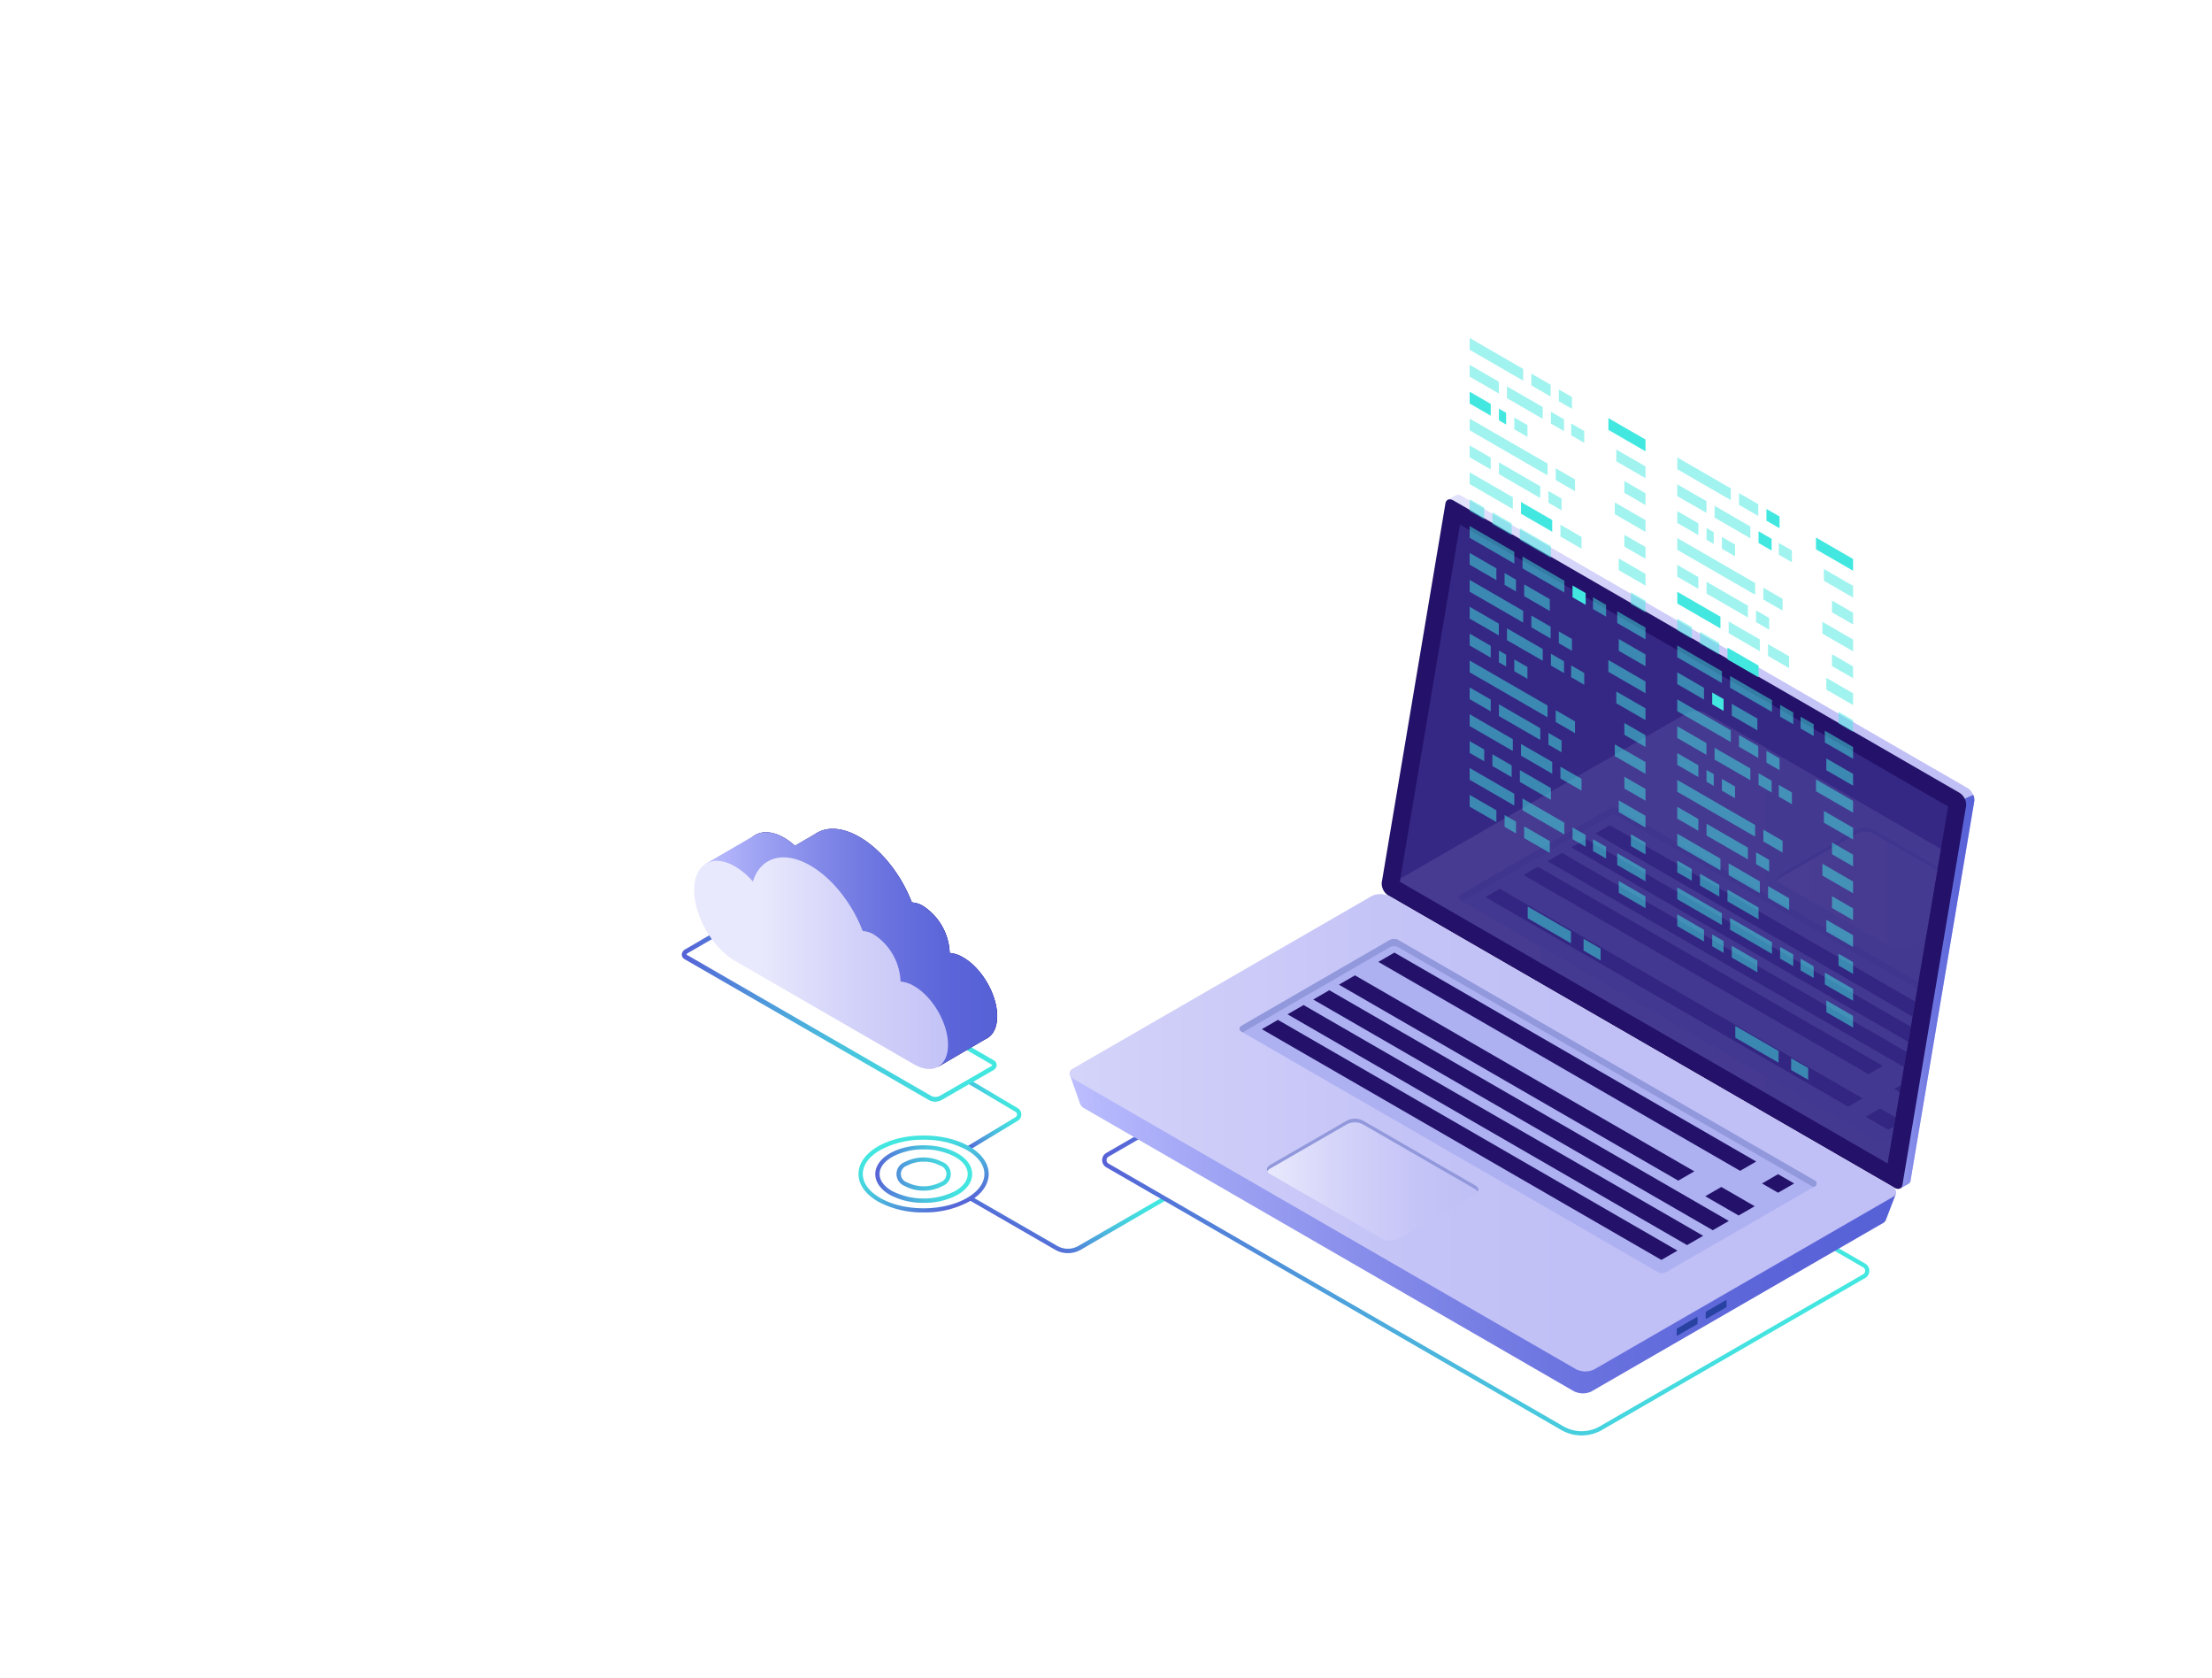 <svg xmlns="http://www.w3.org/2000/svg" xmlns:xlink="http://www.w3.org/1999/xlink" viewBox="0 0 555.84 421.45"><defs><style>.cls-1{mask:url(#mask);filter:url(#luminosity-noclip-9);}.cls-10,.cls-12,.cls-14,.cls-16,.cls-2,.cls-4,.cls-6,.cls-8{mix-blend-mode:multiply;}.cls-2{fill:url(#Áåçûìÿííûé_ãðàäèåíò_47);}.cls-3{mask:url(#mask-2);filter:url(#luminosity-noclip-14);}.cls-4{fill:url(#Áåçûìÿííûé_ãðàäèåíò_47-2);}.cls-5{mask:url(#mask-3);filter:url(#luminosity-noclip-15);}.cls-6{fill:url(#Áåçûìÿííûé_ãðàäèåíò_47-3);}.cls-7{mask:url(#mask-4);filter:url(#luminosity-noclip-16);}.cls-8{fill:url(#Áåçûìÿííûé_ãðàäèåíò_47-4);}.cls-9{mask:url(#mask-5);filter:url(#luminosity-noclip-10);}.cls-10{fill:url(#Áåçûìÿííûé_ãðàäèåíò_47-5);}.cls-11{mask:url(#mask-6);filter:url(#luminosity-noclip-11);}.cls-12{fill:url(#Áåçûìÿííûé_ãðàäèåíò_47-6);}.cls-13{mask:url(#mask-7);filter:url(#luminosity-noclip-12);}.cls-14{fill:url(#Áåçûìÿííûé_ãðàäèåíò_47-7);}.cls-15{mask:url(#mask-8);filter:url(#luminosity-noclip-13);}.cls-16{fill:url(#Áåçûìÿííûé_ãðàäèåíò_47-8);}.cls-17{fill:none;}.cls-18{opacity:0.7;}.cls-19{mask:url(#mask-9);}.cls-20,.cls-22,.cls-24,.cls-26,.cls-28,.cls-30,.cls-32,.cls-34{opacity:0.66;}.cls-20{fill:url(#Áåçûìÿííûé_ãðàäèåíò_364);}.cls-21{mask:url(#mask-10);}.cls-22{fill:url(#Áåçûìÿííûé_ãðàäèåíò_364-2);}.cls-23{mask:url(#mask-11);}.cls-24{fill:url(#Áåçûìÿííûé_ãðàäèåíò_364-3);}.cls-25{mask:url(#mask-12);}.cls-26{fill:url(#Áåçûìÿííûé_ãðàäèåíò_364-4);}.cls-27{mask:url(#mask-13);}.cls-28{fill:url(#Áåçûìÿííûé_ãðàäèåíò_364-5);}.cls-29{mask:url(#mask-14);}.cls-30{fill:url(#Áåçûìÿííûé_ãðàäèåíò_364-6);}.cls-31{mask:url(#mask-15);}.cls-32{fill:url(#Áåçûìÿííûé_ãðàäèåíò_364-7);}.cls-33{mask:url(#mask-16);}.cls-34{fill:url(#Áåçûìÿííûé_ãðàäèåíò_364-8);}.cls-35{fill:url(#Áåçûìÿííûé_ãðàäèåíò_15);}.cls-36{fill:url(#Áåçûìÿííûé_ãðàäèåíò_15-2);}.cls-37{fill:url(#Áåçûìÿííûé_ãðàäèåíò_15-3);}.cls-38{fill:url(#Áåçûìÿííûé_ãðàäèåíò_15-4);}.cls-39{fill:url(#Áåçûìÿííûé_ãðàäèåíò_15-5);}.cls-40{fill:url(#Áåçûìÿííûé_ãðàäèåíò_3);}.cls-41{fill:url(#Áåçûìÿííûé_ãðàäèåíò_24);}.cls-42{fill:#24126a;}.cls-43{opacity:0.51;}.cls-44{fill:#453c9e;}.cls-45{fill:url(#Áåçûìÿííûé_ãðàäèåíò_24-2);}.cls-46{fill:url(#Áåçûìÿííûé_ãðàäèåíò_3-2);}.cls-47{fill:#2842a2;}.cls-48{fill:#adb1f2;}.cls-49{fill:#9198db;}.cls-50{fill:url(#Áåçûìÿííûé_ãðàäèåíò_3-3);}.cls-51{opacity:0.11;}.cls-52{clip-path:url(#clip-path);}.cls-53{fill:url(#Áåçûìÿííûé_ãðàäèåíò_3-4);}.cls-54{fill:url(#Áåçûìÿííûé_ãðàäèåíò_3-5);}.cls-55{fill:url(#Áåçûìÿííûé_ãðàäèåíò_15-6);}.cls-56{fill:url(#Áåçûìÿííûé_ãðàäèåíò_24-3);}.cls-57{fill:url(#Áåçûìÿííûé_ãðàäèåíò_25);}.cls-58{fill:url(#Áåçûìÿííûé_ãðàäèåíò_24-4);}.cls-59{fill:url(#Áåçûìÿííûé_ãðàäèåíò_3-6);}.cls-60,.cls-61{fill:#42e8e0;}.cls-60{opacity:0.5;}.cls-62{filter:url(#luminosity-noclip-8);}.cls-63{filter:url(#luminosity-noclip-7);}.cls-64{filter:url(#luminosity-noclip-6);}.cls-65{filter:url(#luminosity-noclip-5);}.cls-66{filter:url(#luminosity-noclip-4);}.cls-67{filter:url(#luminosity-noclip-3);}.cls-68{filter:url(#luminosity-noclip-2);}.cls-69{filter:url(#luminosity-noclip);}</style><filter id="luminosity-noclip" x="0" y="-8411.12" width="294.23" height="32766" filterUnits="userSpaceOnUse" color-interpolation-filters="sRGB"><feFlood flood-color="#fff" result="bg"/><feBlend in="SourceGraphic" in2="bg"/></filter><mask id="mask" x="0" y="-8411.12" width="294.23" height="32766" maskUnits="userSpaceOnUse"><g class="cls-69"/></mask><linearGradient id="Áåçûìÿííûé_ãðàäèåíò_47" x1="-560.55" y1="1858.2" x2="-560.55" y2="1571.35" gradientTransform="matrix(0.87, -0.5, 1, 0.58, -1075.62, -942.59)" gradientUnits="userSpaceOnUse"><stop offset="0"/><stop offset="0.06" stop-color="#2a2a2a"/><stop offset="0.15" stop-color="#626262"/><stop offset="0.23" stop-color="#929292"/><stop offset="0.31" stop-color="#b6b6b6"/><stop offset="0.39" stop-color="#d1d1d1"/><stop offset="0.45" stop-color="#e0e0e0"/><stop offset="0.51" stop-color="#e6e6e6"/><stop offset="0.55" stop-color="#dedede"/><stop offset="0.62" stop-color="#c9c9c9"/><stop offset="0.71" stop-color="#a7a7a7"/><stop offset="0.8" stop-color="#787878"/><stop offset="0.91" stop-color="#3b3b3b"/><stop offset="1"/></linearGradient><filter id="luminosity-noclip-2" x="120.34" y="-8411.12" width="371.44" height="32766" filterUnits="userSpaceOnUse" color-interpolation-filters="sRGB"><feFlood flood-color="#fff" result="bg"/><feBlend in="SourceGraphic" in2="bg"/></filter><mask id="mask-2" x="120.34" y="-8411.12" width="371.44" height="32766" maskUnits="userSpaceOnUse"><g class="cls-68"/></mask><linearGradient id="Áåçûìÿííûé_ãðàäèåíò_47-2" x1="-268.51" y1="1801.91" x2="-268.51" y2="1437.61" xlink:href="#Áåçûìÿííûé_ãðàäèåíò_47"/><filter id="luminosity-noclip-3" x="125.37" y="-8411.12" width="316.93" height="32766" filterUnits="userSpaceOnUse" color-interpolation-filters="sRGB"><feFlood flood-color="#fff" result="bg"/><feBlend in="SourceGraphic" in2="bg"/></filter><mask id="mask-3" x="125.37" y="-8411.12" width="316.93" height="32766" maskUnits="userSpaceOnUse"><g class="cls-67"/></mask><linearGradient id="Áåçûìÿííûé_ãðàäèåíò_47-3" x1="-390.08" y1="1858.2" x2="-390.08" y2="1548.58" xlink:href="#Áåçûìÿííûé_ãðàäèåíò_47"/><filter id="luminosity-noclip-4" x="185.09" y="-8411.12" width="137.11" height="32766" filterUnits="userSpaceOnUse" color-interpolation-filters="sRGB"><feFlood flood-color="#fff" result="bg"/><feBlend in="SourceGraphic" in2="bg"/></filter><mask id="mask-4" x="185.09" y="-8411.12" width="137.11" height="32766" maskUnits="userSpaceOnUse"><g class="cls-66"/></mask><linearGradient id="Áåçûìÿííûé_ãðàäèåíò_47-4" x1="-347.46" y1="1700.6" x2="-347.46" y2="1571.35" xlink:href="#Áåçûìÿííûé_ãðàäèåíò_47"/><filter id="luminosity-noclip-5" x="105.49" y="-8411.12" width="157.28" height="32766" filterUnits="userSpaceOnUse" color-interpolation-filters="sRGB"><feFlood flood-color="#fff" result="bg"/><feBlend in="SourceGraphic" in2="bg"/></filter><mask id="mask-5" x="105.49" y="-8411.12" width="157.28" height="32766" maskUnits="userSpaceOnUse"><g class="cls-65"/></mask><linearGradient id="Áåçûìÿííûé_ãðàäèåíò_47-5" x1="-517.93" y1="1789.51" x2="-517.93" y2="1640.03" xlink:href="#Áåçûìÿííûé_ãðàäèåíò_47"/><filter id="luminosity-noclip-6" x="173.15" y="-8411.12" width="270.32" height="32766" filterUnits="userSpaceOnUse" color-interpolation-filters="sRGB"><feFlood flood-color="#fff" result="bg"/><feBlend in="SourceGraphic" in2="bg"/></filter><mask id="mask-6" x="173.15" y="-8411.12" width="270.32" height="32766" maskUnits="userSpaceOnUse"><g class="cls-64"/></mask><linearGradient id="Áåçûìÿííûé_ãðàäèåíò_47-6" x1="-475.25" y1="1933.5" x2="-475.25" y2="1670.76" xlink:href="#Áåçûìÿííûé_ãðàäèåíò_47"/><filter id="luminosity-noclip-7" x="33.84" y="-8411.12" width="478.88" height="32766" filterUnits="userSpaceOnUse" color-interpolation-filters="sRGB"><feFlood flood-color="#fff" result="bg"/><feBlend in="SourceGraphic" in2="bg"/></filter><mask id="mask-7" x="33.84" y="-8411.12" width="478.88" height="32766" maskUnits="userSpaceOnUse"><g class="cls-63"/></mask><linearGradient id="Áåçûìÿííûé_ãðàäèåíò_47-7" x1="-432.99" y1="1966.46" x2="-432.99" y2="1493.9" xlink:href="#Áåçûìÿííûé_ãðàäèåíò_47"/><filter id="luminosity-noclip-8" x="7.13" y="-8411.12" width="534.58" height="32766" filterUnits="userSpaceOnUse" color-interpolation-filters="sRGB"><feFlood flood-color="#fff" result="bg"/><feBlend in="SourceGraphic" in2="bg"/></filter><mask id="mask-8" x="7.13" y="-8411.12" width="534.58" height="32766" maskUnits="userSpaceOnUse"><g class="cls-62"/></mask><linearGradient id="Áåçûìÿííûé_ãðàäèåíò_47-8" x1="-309.15" y1="1887.55" x2="-309.15" y2="1359.33" xlink:href="#Áåçûìÿííûé_ãðàäèåíò_47"/><filter id="luminosity-noclip-9" x="0" y="248.15" width="294.23" height="171.73" filterUnits="userSpaceOnUse" color-interpolation-filters="sRGB"><feFlood flood-color="#fff" result="bg"/><feBlend in="SourceGraphic" in2="bg"/></filter><mask id="mask-9" x="0" y="248.15" width="294.23" height="171.73" maskUnits="userSpaceOnUse"><g class="cls-1"><path class="cls-2" d="M4.81,250.08l-1.37.78c-5.07,2.89-4.47,8,1.36,11.4L269.69,417c5.82,3.4,14.66,3.81,19.73.92l1.37-.78c5.07-2.89,4.47-8-1.36-11.4L24.54,251C18.72,247.6,9.88,247.19,4.81,250.08Z"/></g></mask><linearGradient id="Áåçûìÿííûé_ãðàäèåíò_364" x1="-560.55" y1="1858.2" x2="-560.55" y2="1571.35" gradientTransform="matrix(0.87, -0.5, 1, 0.58, -1075.62, -942.59)" gradientUnits="userSpaceOnUse"><stop offset="0" stop-color="#5761d7"/><stop offset="0.01" stop-color="#5665d7"/><stop offset="0.13" stop-color="#4f94da"/><stop offset="0.24" stop-color="#49b8dd"/><stop offset="0.34" stop-color="#45d3df"/><stop offset="0.43" stop-color="#43e2e0"/><stop offset="0.51" stop-color="#42e8e0"/><stop offset="0.57" stop-color="#43e0df"/><stop offset="0.67" stop-color="#46ccde"/><stop offset="0.8" stop-color="#4ca9dc"/><stop offset="0.93" stop-color="#537ad9"/><stop offset="1" stop-color="#5761d7"/></linearGradient><filter id="luminosity-noclip-10" x="105.49" y="267.04" width="157.28" height="91.71" filterUnits="userSpaceOnUse" color-interpolation-filters="sRGB"><feFlood flood-color="#fff" result="bg"/><feBlend in="SourceGraphic" in2="bg"/></filter><mask id="mask-10" x="105.49" y="267.04" width="157.28" height="91.71" maskUnits="userSpaceOnUse"><g class="cls-9"><path class="cls-10" d="M110.3,269l-1.37.78c-5.07,2.89-4.47,8,1.36,11.4l127.94,74.76c5.82,3.4,14.66,3.81,19.73.92l1.37-.78c5.07-2.89,4.47-8-1.36-11.4L130,269.89C124.21,266.49,115.38,266.08,110.3,269Z"/></g></mask><linearGradient id="Áåçûìÿííûé_ãðàäèåíò_364-2" x1="-517.93" y1="1789.51" x2="-517.93" y2="1640.03" xlink:href="#Áåçûìÿííûé_ãðàäèåíò_364"/><filter id="luminosity-noclip-11" x="173.15" y="263.83" width="270.32" height="157.62" filterUnits="userSpaceOnUse" color-interpolation-filters="sRGB"><feFlood flood-color="#fff" result="bg"/><feBlend in="SourceGraphic" in2="bg"/></filter><mask id="mask-11" x="173.15" y="263.83" width="270.32" height="157.62" maskUnits="userSpaceOnUse"><g class="cls-11"><path class="cls-12" d="M178,265.76l-1.37.78c-5.07,2.89-4.47,8,1.36,11.4l241,140.66c5.82,3.4,14.66,3.81,19.73.92l1.37-.78c5.07-2.89,4.47-8-1.36-11.4l-241-140.66C191.87,263.27,183,262.86,178,265.76Z"/></g></mask><linearGradient id="Áåçûìÿííûé_ãðàäèåíò_364-3" x1="-475.25" y1="1933.5" x2="-475.25" y2="1670.76" xlink:href="#Áåçûìÿííûé_ãðàäèåíò_364"/><filter id="luminosity-noclip-12" x="33.84" y="139.69" width="478.88" height="280.19" filterUnits="userSpaceOnUse" color-interpolation-filters="sRGB"><feFlood flood-color="#fff" result="bg"/><feBlend in="SourceGraphic" in2="bg"/></filter><mask id="mask-12" x="33.84" y="139.69" width="478.88" height="280.19" maskUnits="userSpaceOnUse"><g class="cls-13"><path class="cls-14" d="M38.66,141.62l-1.37.78c-5.07,2.89-4.47,8,1.36,11.4L488.18,417c5.82,3.4,14.66,3.81,19.73.92l1.37-.78c5.07-2.89,4.47-8-1.36-11.4L58.39,142.54C52.56,139.13,43.73,138.72,38.66,141.62Z"/></g></mask><linearGradient id="Áåçûìÿííûé_ãðàäèåíò_364-4" x1="-432.99" y1="1966.46" x2="-432.99" y2="1493.9" xlink:href="#Áåçûìÿííûé_ãðàäèåíò_364"/><filter id="luminosity-noclip-13" x="7.13" y="0" width="534.58" height="312.5" filterUnits="userSpaceOnUse" color-interpolation-filters="sRGB"><feFlood flood-color="#fff" result="bg"/><feBlend in="SourceGraphic" in2="bg"/></filter><mask id="mask-13" x="7.13" y="0" width="534.58" height="312.5" maskUnits="userSpaceOnUse"><g class="cls-15"><path class="cls-16" d="M11.95,1.93l-1.37.78c-5.07,2.89-4.47,8,1.36,11.4L517.17,309.65c5.82,3.4,14.66,3.81,19.73.92l1.37-.78c5.07-2.89,4.47-8-1.36-11.4L31.68,2.85C25.85-.55,17-1,11.95,1.93Z"/></g></mask><linearGradient id="Áåçûìÿííûé_ãðàäèåíò_364-5" x1="-309.15" y1="1887.55" x2="-309.15" y2="1359.33" xlink:href="#Áåçûìÿííûé_ãðàäèåíò_364"/><filter id="luminosity-noclip-14" x="120.34" y="25.54" width="371.44" height="216.84" filterUnits="userSpaceOnUse" color-interpolation-filters="sRGB"><feFlood flood-color="#fff" result="bg"/><feBlend in="SourceGraphic" in2="bg"/></filter><mask id="mask-14" x="120.34" y="25.54" width="371.44" height="216.84" maskUnits="userSpaceOnUse"><g class="cls-3"><path class="cls-4" d="M125.15,27.47l-1.37.78c-5.07,2.89-4.47,8,1.36,11.4l342.1,199.89c5.82,3.4,14.66,3.81,19.73.92l1.37-.78c5.07-2.89,4.47-8-1.36-11.4L144.88,28.39C139.06,25,130.22,24.58,125.15,27.47Z"/></g></mask><linearGradient id="Áåçûìÿííûé_ãðàäèåíò_364-6" x1="-268.51" y1="1801.91" x2="-268.51" y2="1437.61" xlink:href="#Áåçûìÿííûé_ãðàäèåíò_364"/><filter id="luminosity-noclip-15" x="125.37" y="150.42" width="316.93" height="184.99" filterUnits="userSpaceOnUse" color-interpolation-filters="sRGB"><feFlood flood-color="#fff" result="bg"/><feBlend in="SourceGraphic" in2="bg"/></filter><mask id="mask-15" x="125.37" y="150.42" width="316.93" height="184.99" maskUnits="userSpaceOnUse"><g class="cls-5"><path class="cls-6" d="M130.18,152.35l-1.37.78c-5.07,2.89-4.47,8,1.36,11.4l287.59,168c5.82,3.4,14.66,3.81,19.73.92l1.37-.78c5.07-2.89,4.47-8-1.36-11.4l-287.59-168C144.09,149.87,135.26,149.45,130.18,152.35Z"/></g></mask><linearGradient id="Áåçûìÿííûé_ãðàäèåíò_364-7" x1="-390.08" y1="1858.2" x2="-390.08" y2="1548.58" xlink:href="#Áåçûìÿííûé_ãðàäèåíò_364"/><filter id="luminosity-noclip-16" x="185.09" y="142.57" width="137.11" height="79.93" filterUnits="userSpaceOnUse" color-interpolation-filters="sRGB"><feFlood flood-color="#fff" result="bg"/><feBlend in="SourceGraphic" in2="bg"/></filter><mask id="mask-16" x="185.09" y="142.57" width="137.11" height="79.93" maskUnits="userSpaceOnUse"><g class="cls-7"><path class="cls-8" d="M189.9,144.49l-1.37.78c-5.07,2.89-4.47,8,1.36,11.4l107.77,63c5.82,3.4,14.66,3.81,19.73.92l1.37-.78c5.07-2.89,4.47-8-1.36-11.4l-107.77-63C203.81,142,195,141.6,189.9,144.49Z"/></g></mask><linearGradient id="Áåçûìÿííûé_ãðàäèåíò_364-8" x1="-347.46" y1="1700.6" x2="-347.46" y2="1571.35" xlink:href="#Áåçûìÿííûé_ãðàäèåíò_364"/><linearGradient id="Áåçûìÿííûé_ãðàäèåíò_15" x1="-3446.27" y1="274.34" x2="-3432.35" y2="282.37" gradientTransform="matrix(-1, 0, 0, 1, -3192.6, 0)" gradientUnits="userSpaceOnUse"><stop offset="0" stop-color="#42e8e0"/><stop offset="0.15" stop-color="#43e3e0"/><stop offset="0.33" stop-color="#45d5df"/><stop offset="0.52" stop-color="#49bddd"/><stop offset="0.72" stop-color="#4e9cdb"/><stop offset="0.93" stop-color="#5472d8"/><stop offset="1" stop-color="#5761d7"/></linearGradient><linearGradient id="Áåçûìÿííûé_ãðàäèåíò_15-2" x1="-1394.75" y1="1712.51" x2="-1365.69" y2="1712.51" gradientTransform="matrix(-0.87, 0.5, 1, 0.58, -2639.57, 2.51)" xlink:href="#Áåçûìÿííûé_ãðàäèåíò_15"/><linearGradient id="Áåçûìÿííûé_ãðàäèåíò_15-3" x1="-3436.85" y1="294.93" x2="-3412.54" y2="294.93" xlink:href="#Áåçûìÿííûé_ãðàäèåíò_15"/><linearGradient id="Áåçûìÿííûé_ãðàäèåíò_15-4" x1="-3420.19" y1="284.81" x2="-3429.2" y2="305.05" xlink:href="#Áåçûìÿííûé_ãðàäèåíò_15"/><linearGradient id="Áåçûìÿííûé_ãðàäèåíò_15-5" x1="-3662.37" y1="304.55" x2="-3469.59" y2="304.55" xlink:href="#Áåçûìÿííûé_ãðàäèåíò_15"/><linearGradient id="Áåçûìÿííûé_ãðàäèåíò_3" x1="-3688.73" y1="211.42" x2="-3541.74" y2="211.42" gradientTransform="matrix(-1, 0, 0, 1, -3192.6, 0)" gradientUnits="userSpaceOnUse"><stop offset="0" stop-color="#c0bff6"/><stop offset="0.29" stop-color="#c5c4f7"/><stop offset="0.64" stop-color="#d3d2f9"/><stop offset="1" stop-color="#e9e9fd"/></linearGradient><linearGradient id="Áåçûìÿííûé_ãðàäèåíò_24" x1="-3688.73" y1="249.12" x2="-3663.49" y2="249.12" gradientTransform="matrix(-1, 0, 0, 1, -3192.6, 0)" gradientUnits="userSpaceOnUse"><stop offset="0" stop-color="#5761d7"/><stop offset="0.18" stop-color="#5c66d9"/><stop offset="0.39" stop-color="#6a73df"/><stop offset="0.61" stop-color="#8289e8"/><stop offset="0.85" stop-color="#a3a7f5"/><stop offset="1" stop-color="#bcbeff"/></linearGradient><linearGradient id="Áåçûìÿííûé_ãðàäèåíò_24-2" x1="-3669.04" y1="291.5" x2="-3461.44" y2="291.5" xlink:href="#Áåçûìÿííûé_ãðàäèåíò_24"/><linearGradient id="Áåçûìÿííûé_ãðàäèåíò_3-2" x1="-3599.28" y1="284.57" x2="-3391.57" y2="284.57" xlink:href="#Áåçûìÿííûé_ãðàäèåíò_3"/><linearGradient id="Áåçûìÿííûé_ãðàäèåíò_3-3" x1="-3564.11" y1="296.36" x2="-3510.94" y2="296.36" xlink:href="#Áåçûìÿííûé_ãðàäèåíò_3"/><clipPath id="clip-path"><polygon id="SVGID" class="cls-17" points="366.88 131.8 489.53 202.61 474.32 292.28 351.75 221.51 366.88 131.8"/></clipPath><linearGradient id="Áåçûìÿííûé_ãðàäèåíò_3-4" x1="-3678.64" y1="238.53" x2="-3470.93" y2="238.53" xlink:href="#Áåçûìÿííûé_ãðàäèåíò_3"/><linearGradient id="Áåçûìÿííûé_ãðàäèåíò_3-5" x1="-3692.31" y1="223.29" x2="-3639.15" y2="223.29" xlink:href="#Áåçûìÿííûé_ãðàäèåíò_3"/><linearGradient id="Áåçûìÿííûé_ãðàäèåíò_15-6" x1="-3443.1" y1="253.66" x2="-3363.92" y2="253.66" xlink:href="#Áåçûìÿííûé_ãðàäèåíò_15"/><linearGradient id="Áåçûìÿííûé_ãðàäèåíò_24-3" x1="-4131.29" y1="-1900.41" x2="-4057.62" y2="-1900.41" gradientTransform="matrix(-0.87, -0.5, 0, 1.15, -3327.12, 376.43)" xlink:href="#Áåçûìÿííûé_ãðàäèåíò_24"/><radialGradient id="Áåçûìÿííûé_ãðàäèåíò_25" cx="-3428.18" cy="228.52" fx="-3456.883" fy="218.399" r="30.43" gradientTransform="matrix(-1, 0, 0, 1, -3192.6, 0)" gradientUnits="userSpaceOnUse"><stop offset="0" stop-color="#2b237c"/><stop offset="1" stop-color="#180d5b"/></radialGradient><linearGradient id="Áåçûìÿííûé_ãðàäèåíò_24-4" x1="-3443.18" y1="238.08" x2="-3369.84" y2="238.08" xlink:href="#Áåçûìÿííûé_ãðàäèåíò_24"/><linearGradient id="Áåçûìÿííûé_ãðàäèåíò_3-6" x1="-4117.01" y1="-1888.01" x2="-4043.34" y2="-1888.01" gradientTransform="matrix(-0.87, -0.5, 0, 1.15, -3327.12, 376.43)" xlink:href="#Áåçûìÿííûé_ãðàäèåíò_3"/></defs><title>Asset 1</title><g id="Layer_2" data-name="Layer 2"><g id="Ñëîé_1" data-name="Ñëîé 1"><g class="cls-18"><g class="cls-19"><path class="cls-20" d="M4.81,250.08l-1.37.78c-5.07,2.89-4.47,8,1.36,11.4L269.69,417c5.82,3.4,14.66,3.81,19.73.92l1.37-.78c5.07-2.89,4.47-8-1.36-11.4L24.54,251C18.72,247.6,9.88,247.19,4.81,250.08Z"/></g><g class="cls-21"><path class="cls-22" d="M110.3,269l-1.37.78c-5.07,2.89-4.47,8,1.36,11.4l127.94,74.76c5.82,3.4,14.66,3.81,19.73.92l1.37-.78c5.07-2.89,4.47-8-1.36-11.4L130,269.89C124.21,266.49,115.38,266.08,110.3,269Z"/></g><g class="cls-23"><path class="cls-24" d="M178,265.76l-1.37.78c-5.07,2.89-4.47,8,1.36,11.4l241,140.66c5.82,3.4,14.66,3.81,19.73.92l1.37-.78c5.07-2.89,4.47-8-1.36-11.4l-241-140.66C191.87,263.27,183,262.86,178,265.76Z"/></g><g class="cls-25"><path class="cls-26" d="M38.66,141.62l-1.37.78c-5.07,2.89-4.47,8,1.36,11.4L488.18,417c5.82,3.4,14.66,3.81,19.73.92l1.37-.78c5.07-2.89,4.47-8-1.36-11.4L58.39,142.54C52.56,139.13,43.73,138.72,38.66,141.62Z"/></g><g class="cls-27"><path class="cls-28" d="M11.95,1.93l-1.37.78c-5.07,2.89-4.47,8,1.36,11.4L517.17,309.65c5.82,3.4,14.66,3.81,19.73.92l1.37-.78c5.07-2.89,4.47-8-1.36-11.4L31.68,2.85C25.85-.55,17-1,11.95,1.93Z"/></g><g class="cls-29"><path class="cls-30" d="M125.15,27.47l-1.37.78c-5.07,2.89-4.47,8,1.36,11.4l342.1,199.89c5.82,3.4,14.66,3.81,19.73.92l1.37-.78c5.07-2.89,4.47-8-1.36-11.4L144.88,28.39C139.06,25,130.22,24.58,125.15,27.47Z"/></g><g class="cls-31"><path class="cls-32" d="M130.18,152.35l-1.37.78c-5.07,2.89-4.47,8,1.36,11.4l287.59,168c5.82,3.4,14.66,3.81,19.73.92l1.37-.78c5.07-2.89,4.47-8-1.36-11.4l-287.59-168C144.09,149.87,135.26,149.45,130.18,152.35Z"/></g><g class="cls-33"><path class="cls-34" d="M189.9,144.49l-1.37.78c-5.07,2.89-4.47,8,1.36,11.4l107.77,63c5.82,3.4,14.66,3.81,19.73.92l1.37-.78c5.07-2.89,4.47-8-1.36-11.4l-107.77-63C203.81,142,195,141.6,189.9,144.49Z"/></g></g><path class="cls-35" d="M243.56,288.94,243,288l12.19-7.35a.78.78,0,0,0,0-1.33l-12-7.12.55-.93,12,7.12a1.85,1.85,0,0,1,0,3.18Z"/><path class="cls-36" d="M268.33,314.81a6.37,6.37,0,0,1-3.19-.85l-21.69-12.52.54-.94L265.68,313a5.3,5.3,0,0,0,5.3,0l21.44-12.38.54.94L271.52,314A6.38,6.38,0,0,1,268.33,314.81Z"/><path class="cls-37" d="M232.1,302.17a17.34,17.34,0,0,1-8.48-2h0c-2.37-1.37-3.67-3.22-3.67-5.21s1.3-3.84,3.67-5.21c4.68-2.7,12.29-2.7,17,0,2.37,1.37,3.67,3.22,3.67,5.21s-1.3,3.84-3.67,5.21A17.35,17.35,0,0,1,232.1,302.17Zm0-13.41a16.25,16.25,0,0,0-7.94,1.9c-2,1.17-3.13,2.68-3.13,4.27s1.11,3.11,3.13,4.27h0a17.59,17.59,0,0,0,15.88,0c2-1.17,3.13-2.68,3.13-4.27s-1.11-3.11-3.13-4.27A16.24,16.24,0,0,0,232.1,288.76Zm0,10.35a9.59,9.59,0,0,1-4.71-1.14,3.23,3.23,0,0,1,0-6.06,10.42,10.42,0,0,1,9.42,0,3.23,3.23,0,0,1,0,6.06A9.59,9.59,0,0,1,232.1,299.11Zm0-7.27a8.54,8.54,0,0,0-4.17,1,2.19,2.19,0,0,0,0,4.19,9.24,9.24,0,0,0,8.34,0,2.19,2.19,0,0,0,0-4.19A8.53,8.53,0,0,0,232.1,291.84Z"/><path class="cls-38" d="M232.09,304.59a23.4,23.4,0,0,1-11.46-2.74c-3.16-1.83-4.9-4.28-4.9-6.92s1.74-5.1,4.9-6.93c6.32-3.65,16.59-3.65,22.91,0,3.16,1.83,4.9,4.28,4.9,6.92s-1.74,5.1-4.9,6.93A23.43,23.43,0,0,1,232.09,304.59Zm0-18.26a22.32,22.32,0,0,0-10.92,2.61c-2.81,1.62-4.36,3.75-4.36,6s1.55,4.37,4.36,6h0c6,3.47,15.81,3.48,21.83,0,2.81-1.62,4.36-3.75,4.36-6s-1.55-4.37-4.36-6A22.31,22.31,0,0,0,232.1,286.33Z"/><path class="cls-39" d="M397.44,360.61a10.26,10.26,0,0,1-5.13-1.37L278,293.26a2.09,2.09,0,0,1,0-3.62l71.28-41.15.27.16,119.14,68.79a2.09,2.09,0,0,1,0,3.62l-66.15,38.19A10.25,10.25,0,0,1,397.44,360.61ZM349.31,249.73l-70.74,40.84a1,1,0,0,0,0,1.75l114.28,66a9.19,9.19,0,0,0,9.17,0l66.15-38.19a1,1,0,0,0,0-1.75Z"/><path class="cls-40" d="M349.17,220.56l15.92-94.46-1.28-.54,1.92-1.1h0a1.38,1.38,0,0,1,1.48.1L494.45,198a3.59,3.59,0,0,1,1.65,3.23l-16,95.21a1.19,1.19,0,0,1-.67,1h0l-1.88,1.09-.32-1.76.11,0-126.47-73A3.59,3.59,0,0,1,349.17,220.56Z"/><path class="cls-41" d="M493.75,200.62l2.09-.93a2.88,2.88,0,0,1,.27,1.57l-16,95.21a1.19,1.19,0,0,1-.67,1h0l-1.88,1.09-.32-1.76.11,0-6.4-3.69Z"/><path class="cls-42" d="M348.82,224.94l127.24,73.46c1,.57,1.82.24,2-.78l16-95.21a3.59,3.59,0,0,0-1.65-3.23L365.21,125.72c-1-.57-1.82-.24-2,.78l-16,95.21A3.59,3.59,0,0,0,348.82,224.94Z"/><g class="cls-43"><polygon class="cls-44" points="366.88 131.8 489.53 202.61 474.32 292.28 351.75 221.51 366.88 131.8"/></g><path class="cls-45" d="M268.84,270l6.94,3.63,69.63-40.2a5.05,5.05,0,0,1,4.54.19L470.05,303c1.15-.64,6.39-3.16,6.39-3.16l-2.54,6.62h0a1.51,1.51,0,0,1-.71.79l-73.34,42.34a5.05,5.05,0,0,1-4.55-.19l-122.89-71a2.2,2.2,0,0,1-1-1.1h0Z"/><path class="cls-46" d="M269.91,271.16l125.95,72.72a5.18,5.18,0,0,0,4.66.19l75.16-43.39c1.19-.69,1-1.89-.33-2.69L349.39,225.27a5.18,5.18,0,0,0-4.66-.19l-75.16,43.39C268.38,269.16,268.53,270.36,269.91,271.16Z"/><path class="cls-47" d="M433.85,328.15v-1.38c0-.13-.08-.19-.18-.13l-4.87,2.81a.43.43,0,0,0-.18.34v1.38c0,.13.08.19.18.13l4.87-2.81A.43.43,0,0,0,433.85,328.15Z"/><path class="cls-47" d="M426.57,332.35V331c0-.13-.08-.19-.18-.13l-4.87,2.81a.43.43,0,0,0-.18.34v1.38c0,.13.08.19.18.13l4.87-2.81A.43.43,0,0,0,426.57,332.35Z"/><path class="cls-48" d="M456.08,296.61,351.42,236.18a2.25,2.25,0,0,0-2.25,0l-37.27,21.56a.8.8,0,0,0,0,1.39l104.62,60.4a2.25,2.25,0,0,0,2.25,0L456.08,298A.8.8,0,0,0,456.08,296.61Z"/><path class="cls-49" d="M456.08,298l-.37.22L351.42,238a2.25,2.25,0,0,0-2.25,0l-36.9,21.35-.37-.22a.8.8,0,0,1,0-1.39l37.27-21.56a2.25,2.25,0,0,1,2.25,0l104.66,60.43A.8.8,0,0,1,456.08,298Z"/><polygon class="cls-42" points="346.35 241.65 437.27 294.14 441.31 291.8 350.39 239.31 346.35 241.65"/><polygon class="cls-42" points="336.44 247.37 421.72 296.6 425.76 294.27 340.48 245.03 336.44 247.37"/><polygon class="cls-42" points="329.99 251.1 430.39 309.06 434.43 306.73 334.03 248.76 329.99 251.1"/><polygon class="cls-42" points="323.53 254.82 423.93 312.79 427.98 310.46 327.57 252.49 323.53 254.82"/><polygon class="cls-42" points="317.08 258.55 417.48 316.52 421.52 314.18 321.12 256.21 317.08 258.55"/><polygon class="cls-42" points="442.76 297.31 446.8 299.64 450.84 297.31 446.8 294.98 442.76 297.31"/><polygon class="cls-42" points="428.5 300.52 436.89 305.36 440.93 303.03 432.54 298.19 428.5 300.52"/><path class="cls-50" d="M347.39,311.24l-28.22-16.29a1.22,1.22,0,0,1,0-2.31l19.3-11.14a4.41,4.41,0,0,1,4,0l28.22,16.29a1.22,1.22,0,0,1,0,2.31l-19.3,11.14A4.41,4.41,0,0,1,347.39,311.24Z"/><path class="cls-49" d="M370.68,298.73l-28.22-16.29a4.41,4.41,0,0,0-4,0l-19.3,11.14a1.73,1.73,0,0,0-.69.68c-.29-.56-.07-1.18.69-1.62l19.3-11.14a4.41,4.41,0,0,1,4,0l28.22,16.29c.76.44,1,1.07.69,1.62A1.73,1.73,0,0,0,370.68,298.73Z"/><g class="cls-51"><g class="cls-52"><path class="cls-53" d="M349.27,225.12l125.95,72.72a5.18,5.18,0,0,0,4.66.19L555,254.64c1.19-.69,1-1.89-.33-2.69L428.75,179.23a5.18,5.18,0,0,0-4.66-.19l-75.16,43.39C347.74,223.12,347.89,224.32,349.27,225.12Z"/><path class="cls-54" d="M475.59,238.16l-28.22-16.29a1.22,1.22,0,0,1,0-2.31l19.3-11.14a4.41,4.41,0,0,1,4,0l28.22,16.29a1.22,1.22,0,0,1,0,2.31l-19.3,11.14A4.41,4.41,0,0,1,475.59,238.16Z"/><path class="cls-49" d="M498.89,225.65l-28.22-16.29a4.41,4.41,0,0,0-4,0l-19.3,11.14a1.73,1.73,0,0,0-.69.68c-.29-.56-.07-1.18.69-1.62l19.3-11.14a4.41,4.41,0,0,1,4,0l28.22,16.29c.76.44,1,1.07.69,1.62A1.73,1.73,0,0,0,498.89,225.65Z"/><path class="cls-48" d="M511.29,263.62,406.63,203.19a2.25,2.25,0,0,0-2.25,0L367.1,224.76a.8.8,0,0,0,0,1.39l104.62,60.4a2.25,2.25,0,0,0,2.25,0L511.29,265A.8.8,0,0,0,511.29,263.62Z"/><path class="cls-49" d="M511.29,265l-.37.22L406.63,205a2.25,2.25,0,0,0-2.25,0l-36.9,21.35-.37-.22a.8.8,0,0,1,0-1.39l37.27-21.56a2.25,2.25,0,0,1,2.25,0l104.66,60.43A.8.8,0,0,1,511.29,265Z"/><polygon class="cls-42" points="376.86 223.29 468.04 275.93 464.43 278.02 373.24 225.37 376.86 223.29"/><polygon class="cls-42" points="386.46 217.74 473.13 267.78 469.52 269.86 382.85 219.83 386.46 217.74"/><polygon class="cls-42" points="479.6 271.51 487.69 276.19 484.08 278.27 475.99 273.6 479.6 271.51"/><polygon class="cls-42" points="472.45 278.48 478.09 281.73 474.48 283.82 468.84 280.56 472.45 278.48"/><polygon class="cls-42" points="392.48 214.26 493.71 272.71 490.1 274.8 388.87 216.35 392.48 214.26"/><polygon class="cls-42" points="398.5 210.79 499.73 269.24 496.12 271.32 394.89 212.88 398.5 210.79"/><polygon class="cls-42" points="404.52 207.31 505.75 265.76 502.14 267.85 400.91 209.4 404.52 207.31"/></g></g><path class="cls-55" d="M235,276.77a3,3,0,0,1-1.46-.34L172.08,241a1.39,1.39,0,0,1-.76-1.19,1.67,1.67,0,0,1,1-1.39L185,231a3.57,3.57,0,0,1,3.26-.11l61.44,35.47a1.39,1.39,0,0,1,.76,1.19,1.67,1.67,0,0,1-1,1.39l-12.77,7.37A3.69,3.69,0,0,1,235,276.77Zm-.86-1.38a2.38,2.38,0,0,0,2.06-.11l12.77-7.37c.29-.17.35-.32.35-.35s0-.07-.16-.15L187.7,231.94a2.37,2.37,0,0,0-2.06.11l-12.77,7.37c-.29.17-.35.32-.35.35s0,.08.16.15Z"/><path class="cls-56" d="M197.06,210.48a18.24,18.24,0,0,1,4.5,3.8c1.89-6.06,7.64-7.94,14.45-4,5.63,3.25,10.54,9.65,13.14,16.43a6.12,6.12,0,0,1,2.84.9,14.71,14.71,0,0,1,6.66,11.53c0,.09,0,.18,0,.26a8,8,0,0,1,3.43,1.15c4.7,2.72,8.51,9.32,8.51,14.75s-3.81,7.63-8.51,4.92l-45-26c-5.68-3.28-10.28-11.25-10.28-17.8S191.38,207.21,197.06,210.48Z"/><path class="cls-57" d="M197.06,210.48a16.47,16.47,0,0,1,2.7,2l5-2.91h0c2.76-1.94,6.77-1.86,11.22.71,5.63,3.25,10.54,9.65,13.14,16.43a6.12,6.12,0,0,1,2.84.9,14.71,14.71,0,0,1,6.66,11.53c0,.09,0,.17,0,.26a8,8,0,0,1,3.43,1.15c4.7,2.72,8.51,9.32,8.51,14.75,0,2.69-.94,4.59-2.46,5.49h0l0,0h0L235.75,268l-2.69-13-36-20.79c-5.68-3.28-10.28-11.25-10.28-17.8S191.38,207.21,197.06,210.48Z"/><path class="cls-58" d="M177.24,217.05l12.49-7.26h0c1.86-1.11,4.46-1,7.32.68a16.47,16.47,0,0,1,2.7,2l5-2.91h0c2.76-1.94,6.77-1.86,11.22.71,5.63,3.25,10.54,9.65,13.14,16.43a6.12,6.12,0,0,1,2.84.9,14.71,14.71,0,0,1,6.66,11.53c0,.09,0,.17,0,.26a8,8,0,0,1,3.43,1.15c4.7,2.72,8.51,9.32,8.51,14.75,0,2.69-.94,4.59-2.46,5.49h0l0,0h0L235.75,268l-2.69-13-36-20.79c-4.6-2.66-8.5-8.4-9.81-14Z"/><path class="cls-59" d="M184.69,217.66a18.24,18.24,0,0,1,4.5,3.8c1.89-6.06,7.64-7.94,14.45-4,5.63,3.25,10.54,9.65,13.14,16.43a6.12,6.12,0,0,1,2.84.9,14.71,14.71,0,0,1,6.66,11.53c0,.09,0,.18,0,.26a8,8,0,0,1,3.43,1.15c4.7,2.72,8.51,9.32,8.51,14.75s-3.81,7.63-8.51,4.92l-45-26c-5.68-3.28-10.28-11.25-10.28-17.8S179,214.38,184.69,217.66Z"/><polygon class="cls-60" points="382.75 95.64 369.3 87.87 369.3 84.91 382.75 92.68 382.75 95.64"/><polygon class="cls-60" points="389.65 99.62 384.81 96.82 384.81 93.87 389.65 96.66 389.65 99.62"/><polygon class="cls-60" points="395 102.7 391.71 100.81 391.71 97.85 395 99.75 395 102.7"/><polygon class="cls-60" points="376.63 98.85 369.3 94.62 369.3 91.66 376.63 95.89 376.63 98.85"/><polygon class="cls-60" points="387.67 105.22 378.68 100.03 378.68 97.08 387.67 102.27 387.67 105.22"/><polygon class="cls-60" points="393.01 108.31 389.72 106.41 389.72 103.45 393.01 105.35 393.01 108.31"/><polygon class="cls-60" points="398.1 111.25 394.81 109.35 394.81 106.39 398.1 108.29 398.1 111.25"/><polygon class="cls-61" points="374.6 104.43 369.3 101.37 369.3 98.41 374.6 101.47 374.6 104.43"/><polygon class="cls-61" points="378.47 106.66 376.66 105.61 376.66 102.66 378.47 103.71 378.47 106.66"/><polygon class="cls-60" points="383.82 109.75 380.52 107.85 380.52 104.89 383.82 106.79 383.82 109.75"/><polygon class="cls-60" points="388.87 119.42 369.3 108.11 369.3 105.16 388.87 116.46 388.87 119.42"/><polygon class="cls-60" points="395.77 123.4 390.93 120.6 390.93 117.65 395.77 120.45 395.77 123.4"/><polygon class="cls-60" points="374.6 117.93 369.3 114.86 369.3 111.91 374.6 114.97 374.6 117.93"/><polygon class="cls-60" points="387.05 125.11 376.66 119.11 376.66 116.16 387.05 122.16 387.05 125.11"/><polygon class="cls-60" points="392.4 128.2 389.1 126.3 389.1 123.34 392.4 125.25 392.4 128.2"/><polygon class="cls-60" points="380.15 127.88 369.3 121.61 369.3 118.66 380.15 124.92 380.15 127.88"/><polygon class="cls-61" points="390.05 133.59 382.2 129.06 382.2 126.11 390.05 130.64 390.05 133.59"/><polygon class="cls-60" points="397.41 137.84 392.11 134.78 392.11 131.83 397.41 134.89 397.41 137.84"/><polygon class="cls-60" points="372.96 130.48 369.3 128.36 369.3 125.41 372.96 127.52 372.96 130.48"/><polygon class="cls-60" points="379.86 134.46 375.02 131.66 375.02 128.71 379.86 131.51 379.86 134.46"/><polygon class="cls-60" points="389.72 140.15 381.92 135.65 381.92 132.69 389.72 137.2 389.72 140.15"/><polygon class="cls-60" points="380.52 141.59 369.3 135.11 369.3 132.16 380.52 138.64 380.52 141.59"/><polygon class="cls-60" points="393.1 148.85 382.58 142.78 382.58 139.82 393.1 145.9 393.1 148.85"/><polygon class="cls-61" points="398.45 151.94 395.15 150.04 395.15 147.09 398.45 148.99 398.45 151.94"/><polygon class="cls-60" points="403.58 154.9 400.29 153 400.29 150.05 403.58 151.95 403.58 154.9"/><polygon class="cls-60" points="376.02 145.74 369.3 141.86 369.3 138.91 376.02 142.79 376.02 145.74"/><polygon class="cls-61" points="404.16 107.99 413.49 113.38 413.49 110.42 404.16 105.04 404.16 107.99"/><polygon class="cls-60" points="406.15 115.9 413.49 120.13 413.49 117.17 406.15 112.94 406.15 115.9"/><polygon class="cls-60" points="408.18 123.81 413.49 126.88 413.49 123.92 408.18 120.86 408.18 123.81"/><polygon class="cls-60" points="405.77 129.17 413.49 133.63 413.49 130.67 405.77 126.22 405.77 129.17"/><polygon class="cls-60" points="408.18 137.31 413.49 140.38 413.49 137.42 408.18 134.36 408.18 137.31"/><polygon class="cls-60" points="406.76 143.24 413.49 147.12 413.49 144.17 406.76 140.29 406.76 143.24"/><polygon class="cls-60" points="409.82 151.76 413.49 153.87 413.49 150.92 409.82 148.8 409.82 151.76"/><polygon class="cls-60" points="406.38 156.52 413.49 160.62 413.49 157.67 406.38 153.57 406.38 156.52"/><polygon class="cls-60" points="406.76 163.49 413.49 167.37 413.49 164.42 406.76 160.53 406.76 163.49"/><polygon class="cls-60" points="380.94 148.58 378.08 146.93 378.08 143.97 380.94 145.63 380.94 148.58"/><polygon class="cls-60" points="389.44 153.49 383 149.77 383 146.81 389.44 150.53 389.44 153.49"/><polygon class="cls-60" points="434.92 125.64 421.47 117.87 421.47 114.92 434.92 122.69 434.92 125.64"/><polygon class="cls-60" points="441.82 129.62 436.98 126.83 436.98 123.87 441.82 126.67 441.82 129.62"/><polygon class="cls-61" points="447.17 132.71 443.88 130.81 443.88 127.86 447.17 129.75 447.17 132.71"/><polygon class="cls-60" points="428.8 128.85 421.47 124.62 421.47 121.67 428.8 125.9 428.8 128.85"/><polygon class="cls-60" points="439.84 135.23 430.85 130.04 430.85 127.08 439.84 132.27 439.84 135.23"/><polygon class="cls-61" points="445.18 138.31 441.89 136.41 441.89 133.46 445.18 135.36 445.18 138.31"/><polygon class="cls-60" points="450.27 141.25 446.98 139.35 446.98 136.4 450.27 138.3 450.27 141.25"/><polygon class="cls-60" points="426.77 134.43 421.47 131.37 421.47 128.41 426.77 131.48 426.77 134.43"/><polygon class="cls-60" points="430.64 136.66 428.83 135.62 428.83 132.66 430.64 133.71 430.64 136.66"/><polygon class="cls-60" points="435.99 139.75 432.69 137.85 432.69 134.9 435.99 136.8 435.99 139.75"/><polygon class="cls-60" points="441.04 149.42 421.47 138.12 421.47 135.16 441.04 146.47 441.04 149.42"/><polygon class="cls-60" points="447.94 153.4 443.1 150.61 443.1 147.65 447.94 150.45 447.94 153.4"/><polygon class="cls-60" points="426.77 147.93 421.47 144.87 421.47 141.91 426.77 144.97 426.77 147.93"/><polygon class="cls-60" points="439.22 155.12 428.83 149.12 428.83 146.16 439.22 152.16 439.22 155.12"/><polygon class="cls-60" points="444.56 158.2 441.27 156.3 441.27 153.35 444.56 155.25 444.56 158.2"/><polygon class="cls-61" points="432.32 157.88 421.47 151.62 421.47 148.66 432.32 154.93 432.32 157.88"/><polygon class="cls-60" points="442.22 163.6 434.38 159.07 434.38 156.11 442.22 160.65 442.22 163.6"/><polygon class="cls-60" points="449.58 167.85 444.28 164.79 444.28 161.83 449.58 164.89 449.58 167.85"/><polygon class="cls-60" points="425.13 160.48 421.47 158.37 421.47 155.41 425.13 157.53 425.13 160.48"/><polygon class="cls-60" points="432.03 164.47 427.19 161.67 427.19 158.71 432.03 161.51 432.03 164.47"/><polygon class="cls-61" points="441.89 170.16 434.09 165.65 434.09 162.7 441.89 167.2 441.89 170.16"/><polygon class="cls-60" points="432.69 171.6 421.47 165.12 421.47 162.16 432.69 168.64 432.69 171.6"/><polygon class="cls-60" points="445.27 178.86 434.75 172.78 434.75 169.83 445.27 175.9 445.27 178.86"/><polygon class="cls-60" points="450.62 181.94 447.32 180.04 447.32 177.09 450.62 178.99 450.62 181.94"/><polygon class="cls-60" points="455.75 184.91 452.46 183.01 452.46 180.05 455.75 181.95 455.75 184.91"/><polygon class="cls-60" points="428.19 175.75 421.47 171.86 421.47 168.91 428.19 172.79 428.19 175.75"/><polygon class="cls-61" points="456.33 138 465.65 143.38 465.65 140.43 456.33 135.04 456.33 138"/><polygon class="cls-60" points="458.32 145.9 465.65 150.13 465.65 147.18 458.32 142.95 458.32 145.9"/><polygon class="cls-60" points="460.35 153.82 465.65 156.88 465.65 153.93 460.35 150.87 460.35 153.82"/><polygon class="cls-60" points="457.94 159.18 465.65 163.63 465.65 160.68 457.94 156.22 457.94 159.18"/><polygon class="cls-60" points="460.35 167.32 465.65 170.38 465.65 167.43 460.35 164.36 460.35 167.32"/><polygon class="cls-60" points="458.93 173.25 465.65 177.13 465.65 174.17 458.93 170.29 458.93 173.25"/><polygon class="cls-60" points="461.99 181.76 465.65 183.88 465.65 180.92 461.99 178.81 461.99 181.76"/><polygon class="cls-60" points="458.55 186.53 465.65 190.63 465.65 187.67 458.55 183.57 458.55 186.53"/><polygon class="cls-60" points="458.93 193.49 465.65 197.38 465.65 194.42 458.93 190.54 458.93 193.49"/><polygon class="cls-61" points="433.11 178.59 430.25 176.93 430.25 173.98 433.11 175.63 433.11 178.59"/><polygon class="cls-60" points="441.6 183.49 435.17 179.77 435.17 176.82 441.6 180.53 441.6 183.49"/><polygon class="cls-60" points="382.75 156.41 369.3 148.65 369.3 145.69 382.75 153.46 382.75 156.41"/><polygon class="cls-60" points="389.65 160.4 384.81 157.6 384.81 154.65 389.65 157.44 389.65 160.4"/><polygon class="cls-60" points="395 163.49 391.71 161.59 391.71 158.63 395 160.53 395 163.49"/><polygon class="cls-60" points="376.63 159.63 369.3 155.4 369.3 152.44 376.63 156.67 376.63 159.63"/><polygon class="cls-60" points="387.67 166 378.68 160.82 378.68 157.86 387.67 163.05 387.67 166"/><polygon class="cls-60" points="393.01 169.09 389.72 167.19 389.72 164.23 393.01 166.13 393.01 169.09"/><polygon class="cls-60" points="398.1 172.03 394.81 170.13 394.81 167.17 398.1 169.07 398.1 172.03"/><polygon class="cls-60" points="374.6 165.21 369.3 162.15 369.3 159.19 374.6 162.25 374.6 165.21"/><polygon class="cls-60" points="378.47 167.44 376.66 166.4 376.66 163.44 378.47 164.49 378.47 167.44"/><polygon class="cls-60" points="383.82 170.53 380.52 168.63 380.52 165.67 383.82 167.57 383.82 170.53"/><polygon class="cls-60" points="388.87 180.2 369.3 168.9 369.3 165.94 388.87 177.24 388.87 180.2"/><polygon class="cls-60" points="395.77 184.18 390.93 181.38 390.93 178.43 395.77 181.23 395.77 184.18"/><polygon class="cls-60" points="374.6 178.71 369.3 175.64 369.3 172.69 374.6 175.75 374.6 178.71"/><polygon class="cls-60" points="387.05 185.89 376.66 179.89 376.66 176.94 387.05 182.94 387.05 185.89"/><polygon class="cls-60" points="392.4 188.98 389.1 187.08 389.1 184.12 392.4 186.03 392.4 188.98"/><polygon class="cls-60" points="380.15 188.66 369.3 182.39 369.3 179.44 380.15 185.7 380.15 188.66"/><polygon class="cls-60" points="390.05 194.38 382.2 189.84 382.2 186.89 390.05 191.42 390.05 194.38"/><polygon class="cls-60" points="397.41 198.62 392.11 195.56 392.11 192.61 397.41 195.67 397.41 198.62"/><polygon class="cls-60" points="372.96 191.26 369.3 189.14 369.3 186.19 372.96 188.3 372.96 191.26"/><polygon class="cls-60" points="379.86 195.24 375.02 192.44 375.02 189.49 379.86 192.29 379.86 195.24"/><polygon class="cls-60" points="389.72 200.93 381.92 196.43 381.92 193.47 389.72 197.98 389.72 200.93"/><polygon class="cls-60" points="380.52 202.37 369.3 195.89 369.3 192.94 380.52 199.42 380.52 202.37"/><polygon class="cls-60" points="393.1 209.63 382.58 203.56 382.58 200.6 393.1 206.68 393.1 209.63"/><polygon class="cls-60" points="398.45 212.72 395.15 210.82 395.15 207.87 398.45 209.76 398.45 212.72"/><polygon class="cls-60" points="403.58 215.68 400.29 213.78 400.29 210.83 403.58 212.73 403.58 215.68"/><polygon class="cls-60" points="376.02 206.52 369.3 202.64 369.3 199.69 376.02 203.57 376.02 206.52"/><polygon class="cls-60" points="404.16 168.77 413.49 174.16 413.49 171.21 404.16 165.82 404.16 168.77"/><polygon class="cls-60" points="406.15 176.68 413.49 180.91 413.49 177.95 406.15 173.72 406.15 176.68"/><polygon class="cls-60" points="408.18 184.59 413.49 187.66 413.49 184.7 408.18 181.64 408.18 184.59"/><polygon class="cls-60" points="405.77 189.95 413.49 194.41 413.49 191.45 405.77 187 405.77 189.95"/><polygon class="cls-60" points="408.18 198.09 413.49 201.16 413.49 198.2 408.18 195.14 408.18 198.09"/><polygon class="cls-60" points="406.76 204.02 413.49 207.9 413.49 204.95 406.76 201.07 406.76 204.02"/><polygon class="cls-60" points="409.82 212.54 413.49 214.65 413.49 211.7 409.82 209.58 409.82 212.54"/><polygon class="cls-60" points="406.38 217.3 413.49 221.4 413.49 218.45 406.38 214.35 406.38 217.3"/><polygon class="cls-60" points="406.76 224.27 413.49 228.15 413.49 225.2 406.76 221.31 406.76 224.27"/><polygon class="cls-60" points="380.94 209.36 378.08 207.71 378.08 204.76 380.94 206.41 380.94 209.36"/><polygon class="cls-60" points="389.44 214.27 383 210.55 383 207.59 389.44 211.31 389.44 214.27"/><polygon class="cls-60" points="394.76 236.97 383.89 230.69 383.89 227.74 394.76 234.01 394.76 236.97"/><polygon class="cls-60" points="402.2 241.26 397.92 238.79 397.92 235.84 402.2 238.31 402.2 241.26"/><polygon class="cls-60" points="434.92 186.42 421.47 178.65 421.47 175.7 434.92 183.47 434.92 186.42"/><polygon class="cls-60" points="441.82 190.4 436.98 187.61 436.98 184.65 441.82 187.45 441.82 190.4"/><polygon class="cls-60" points="447.17 193.49 443.88 191.59 443.88 188.63 447.17 190.53 447.17 193.49"/><polygon class="cls-60" points="428.8 189.63 421.47 185.4 421.47 182.45 428.8 186.68 428.8 189.63"/><polygon class="cls-60" points="439.84 196.01 430.85 190.82 430.85 187.87 439.84 193.05 439.84 196.01"/><polygon class="cls-60" points="445.18 199.09 441.89 197.19 441.89 194.24 445.18 196.14 445.18 199.09"/><polygon class="cls-60" points="450.27 202.03 446.98 200.13 446.98 197.18 450.27 199.08 450.27 202.03"/><polygon class="cls-60" points="426.77 195.21 421.47 192.15 421.47 189.2 426.77 192.26 426.77 195.21"/><polygon class="cls-60" points="430.64 197.44 428.83 196.4 428.83 193.44 430.64 194.49 430.64 197.44"/><polygon class="cls-60" points="435.99 200.53 432.69 198.63 432.69 195.68 435.99 197.58 435.99 200.53"/><polygon class="cls-60" points="441.04 210.2 421.47 198.9 421.47 195.94 441.04 207.25 441.04 210.2"/><polygon class="cls-60" points="447.94 214.19 443.1 211.39 443.1 208.43 447.94 211.23 447.94 214.19"/><polygon class="cls-60" points="426.77 208.71 421.47 205.65 421.47 202.69 426.77 205.76 426.77 208.71"/><polygon class="cls-60" points="439.22 215.9 428.83 209.9 428.83 206.94 439.22 212.94 439.22 215.9"/><polygon class="cls-60" points="444.56 218.98 441.27 217.08 441.27 214.13 444.56 216.03 444.56 218.98"/><polygon class="cls-60" points="432.32 218.66 421.47 212.4 421.47 209.44 432.32 215.71 432.32 218.66"/><polygon class="cls-60" points="442.22 224.38 434.38 219.85 434.38 216.89 442.22 221.43 442.22 224.38"/><polygon class="cls-60" points="449.58 228.63 444.28 225.57 444.28 222.61 449.58 225.67 449.58 228.63"/><polygon class="cls-60" points="425.13 221.26 421.47 219.15 421.47 216.19 425.13 218.31 425.13 221.26"/><polygon class="cls-60" points="432.03 225.25 427.19 222.45 427.19 219.49 432.03 222.29 432.03 225.25"/><polygon class="cls-60" points="441.89 230.94 434.09 226.43 434.09 223.48 441.89 227.98 441.89 230.94"/><polygon class="cls-60" points="432.69 232.38 421.47 225.9 421.47 222.94 432.69 229.42 432.69 232.38"/><polygon class="cls-60" points="445.27 239.64 434.75 233.56 434.75 230.61 445.27 236.68 445.27 239.64"/><polygon class="cls-60" points="450.62 242.72 447.32 240.82 447.32 237.87 450.62 239.77 450.62 242.72"/><polygon class="cls-60" points="455.75 245.69 452.46 243.79 452.46 240.83 455.75 242.73 455.75 245.69"/><polygon class="cls-60" points="428.19 236.53 421.47 232.64 421.47 229.69 428.19 233.57 428.19 236.53"/><polygon class="cls-60" points="456.33 198.78 465.65 204.16 465.65 201.21 456.33 195.82 456.33 198.78"/><polygon class="cls-60" points="458.32 206.68 465.65 210.91 465.65 207.96 458.32 203.73 458.32 206.68"/><polygon class="cls-60" points="460.35 214.6 465.65 217.66 465.65 214.71 460.35 211.65 460.35 214.6"/><polygon class="cls-60" points="457.94 219.96 465.65 224.41 465.65 221.46 457.94 217 457.94 219.96"/><polygon class="cls-60" points="460.35 228.1 465.65 231.16 465.65 228.21 460.35 225.14 460.35 228.1"/><polygon class="cls-60" points="458.93 234.03 465.65 237.91 465.65 234.95 458.93 231.07 458.93 234.03"/><polygon class="cls-60" points="461.99 242.54 465.65 244.66 465.65 241.7 461.99 239.59 461.99 242.54"/><polygon class="cls-60" points="458.55 247.31 465.65 251.41 465.65 248.45 458.55 244.35 458.55 247.31"/><polygon class="cls-60" points="458.93 254.27 465.65 258.15 465.65 255.2 458.93 251.32 458.93 254.27"/><polygon class="cls-60" points="433.11 239.37 430.25 237.71 430.25 234.76 433.11 236.41 433.11 239.37"/><polygon class="cls-60" points="441.6 244.27 435.17 240.55 435.17 237.6 441.6 241.32 441.6 244.27"/><polygon class="cls-60" points="446.93 266.97 436.06 260.7 436.06 257.74 446.93 264.02 446.93 266.97"/><polygon class="cls-60" points="454.37 271.27 450.09 268.8 450.09 265.84 454.37 268.31 454.37 271.27"/></g></g></svg>